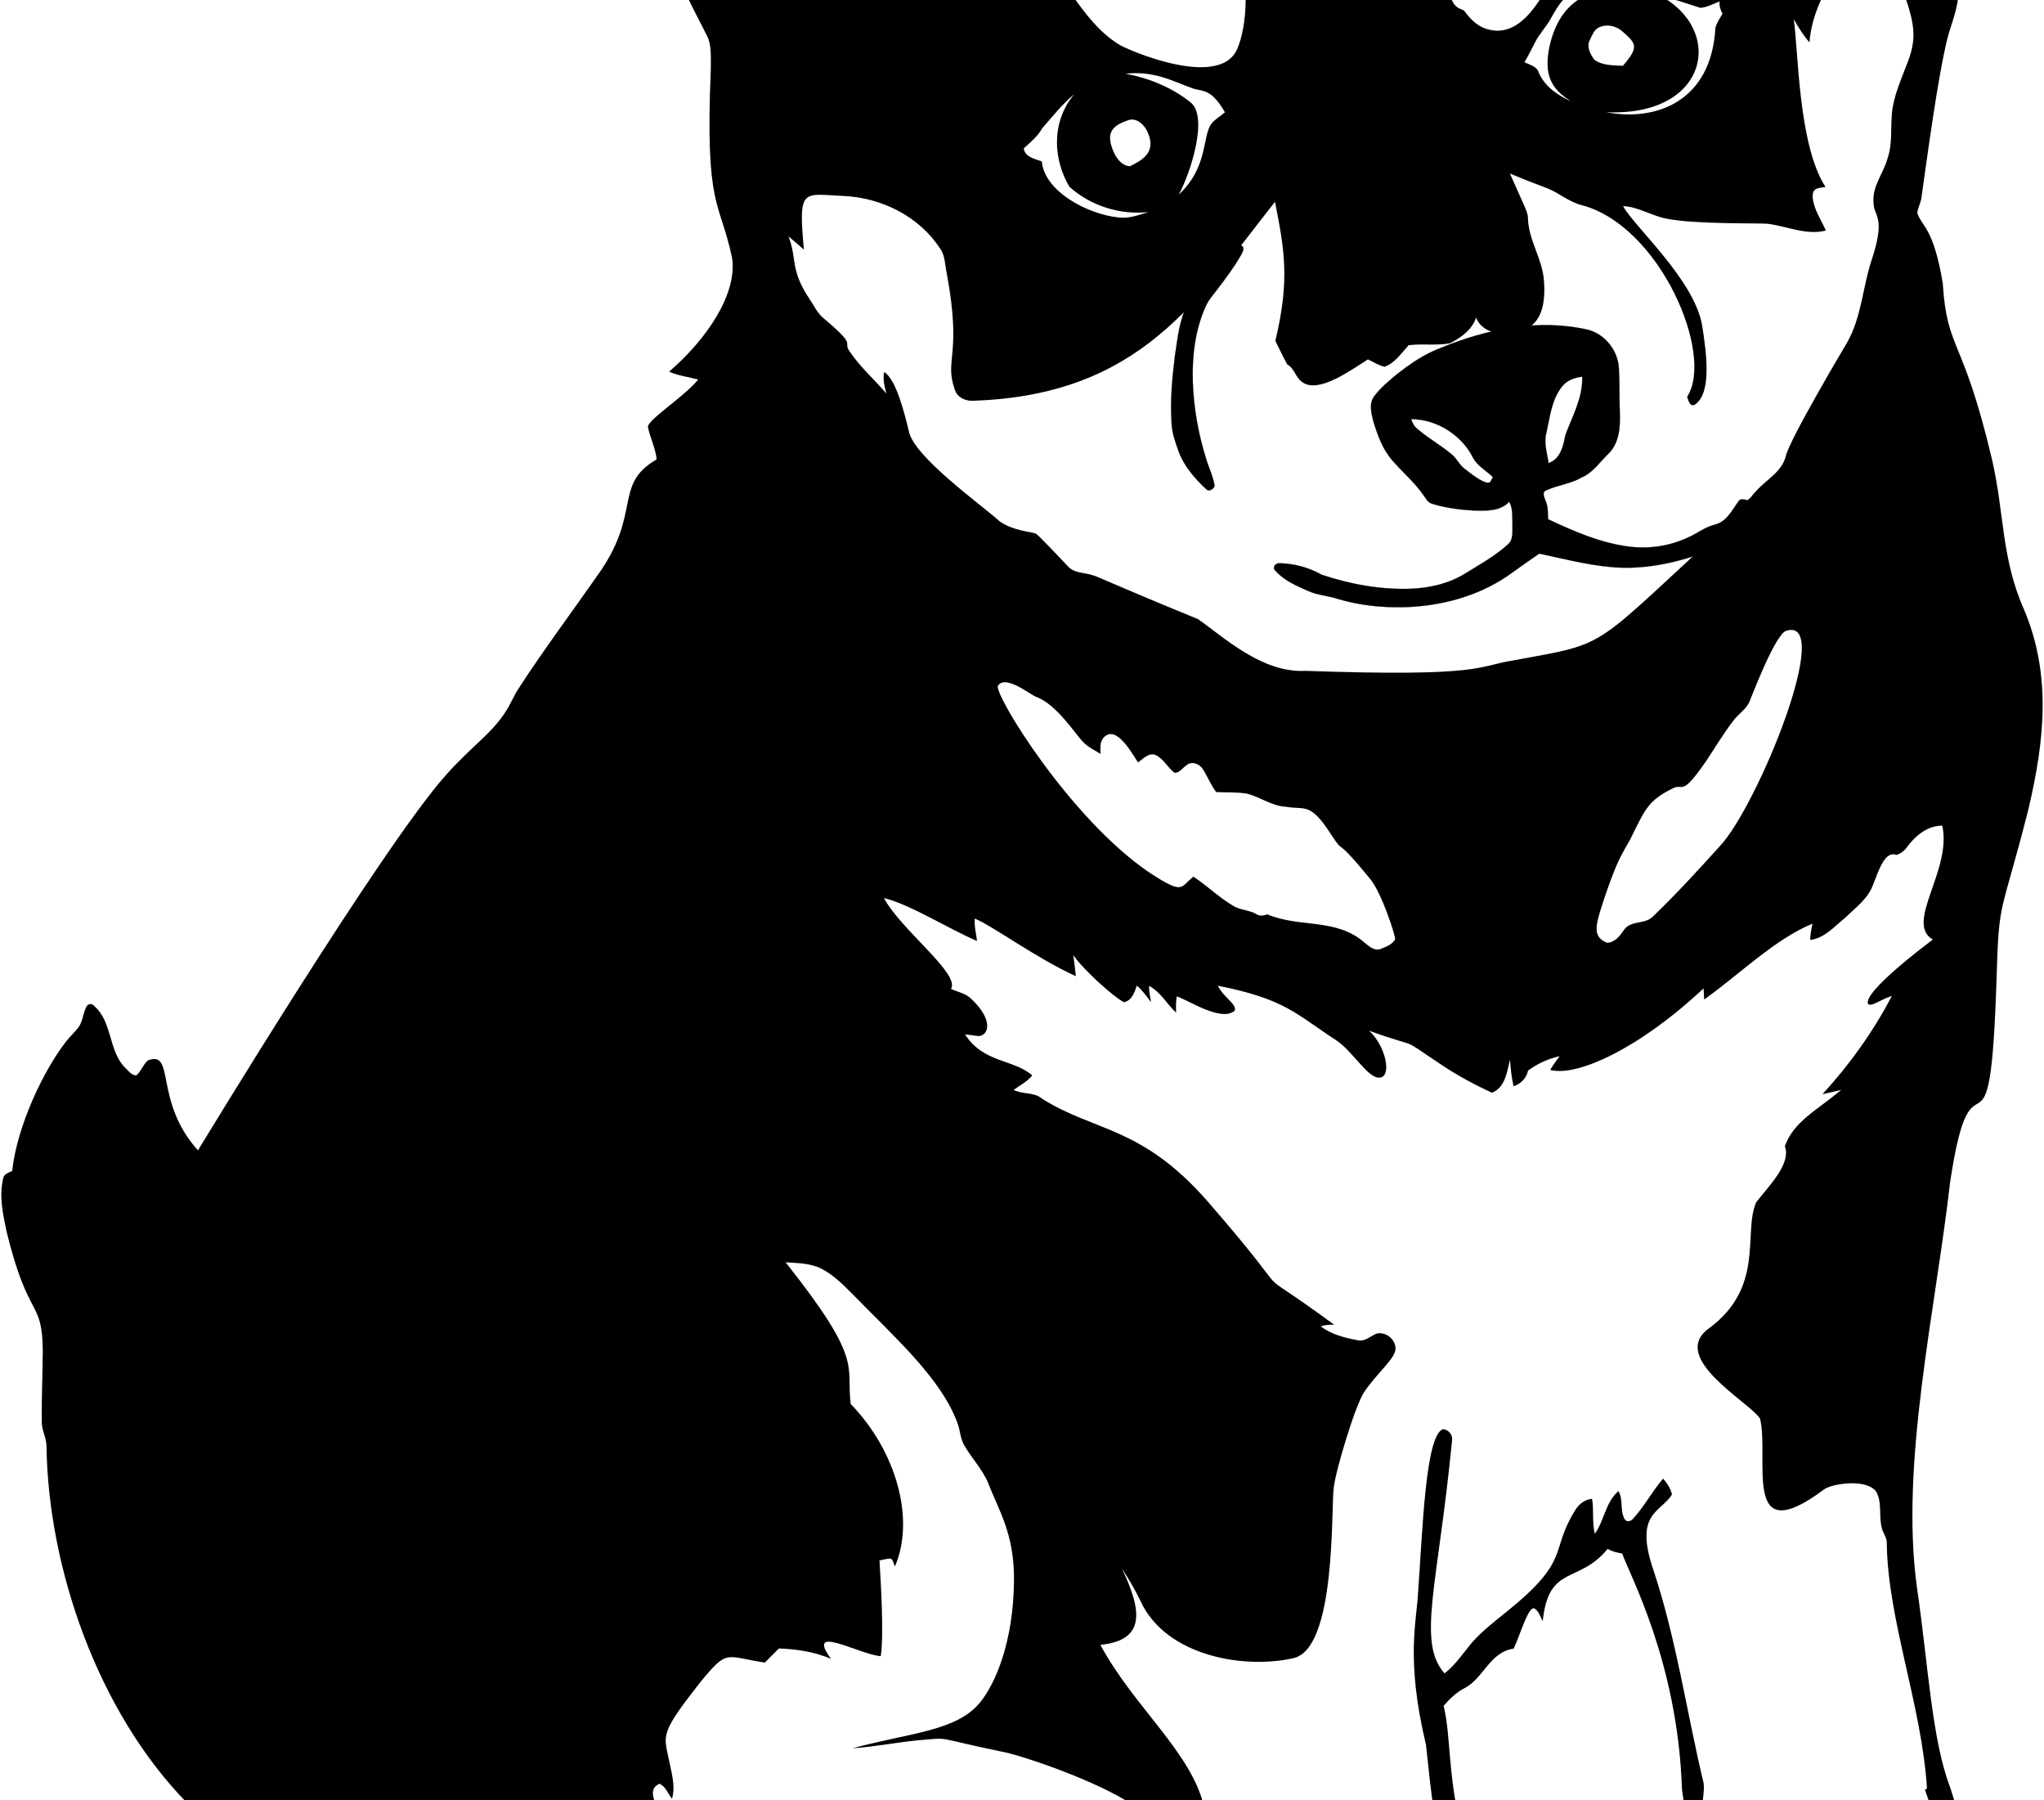 <svg width="1163" height="1024" viewBox="0 0 1163 1024" fill="none" xmlns="http://www.w3.org/2000/svg">
<g id="shiba">
<g id="body">
<path id="Vector" d="M992.004 -402.402C1049.77 -420.979 1090.7 -265.428 1082.92 -187.943C1080.18 -165.432 1072.02 -144.809 1069.36 -134.903C1097.68 -110.104 1097.12 -66.833 1102.47 -33.272C1103.03 -30.414 1103.08 -27.062 1105.62 -25.13C1121.43 -10.428 1111.7 8.066 1108.19 21.268C1102.58 43.516 1096.45 90.186 1093.3 112.151C1092.99 115.251 1091.23 117.992 1090.92 121.084C1093.1 128.6 1100.21 129.142 1105.43 161.407C1107.85 199.773 1116.82 191.07 1133.33 261.007C1140.59 292.184 1138.56 317.223 1151.62 346.713C1167.33 383.737 1163.36 421.446 1154.03 460.719C1138.45 522.117 1137.38 510.086 1136.05 555.178C1132.31 677.334 1122.45 585.626 1109.52 672.913C1101.34 744.838 1081.01 832.611 1090.69 902.874C1097.1 946.458 1099.12 989.674 1109.67 1016.88C1114.24 1031.12 1132.42 1090.92 1132.71 1092.4C1130.04 1117.43 1120.8 1119.11 1112.48 1120.56C1088.33 1150.39 1066.53 1156.65 1040.17 1129.05C1004.36 1141.98 992.131 1128.73 982.333 1106.36C977.675 1097.61 976.213 1104.18 959.669 1087.71C951.221 1078.6 954.119 1079.99 958.087 1053.14C961.33 1032.67 957.246 1023.7 956.982 1017.09C954.463 944.92 926.79 895.017 923.012 883.741C920.154 883.139 917.243 882.645 914.762 881.018C898.156 901.369 881.171 889.517 877.764 922.258C876.452 919.688 875.616 916.578 873.082 914.934C869.501 913.463 864.745 930.675 861.246 937.814C847.739 939.649 844.084 954.742 833.261 960.308C828.57 962.68 824.84 966.428 821.399 970.319C825.832 989.337 823.185 1005.24 831.878 1044.08C833.478 1051.5 839.562 1056.51 844.064 1062.2C856.76 1079.19 887.372 1082.78 889.007 1097.95C889.897 1109.32 890.391 1120.83 888.737 1132.17C887.893 1137.29 893.258 1154.95 880.128 1168.98C874.642 1174.77 866.733 1179.66 859 1176.54C856.79 1197.18 850.633 1189.24 837.953 1188.6C833.666 1187.77 829.586 1189.54 825.434 1190.09C817.337 1189.03 809.105 1189.13 801.071 1190.71C791.824 1192.14 782.846 1195.89 773.383 1195.49C768.935 1195.47 765.942 1191.95 763.066 1189.09C730.925 1158.04 688.209 1092.01 672.893 1033.1C677.595 1067.17 695.503 1082.6 669.936 1103.55C658.092 1103.95 646.759 1108.21 634.924 1108.67C630.314 1108.9 626.054 1106.95 621.696 1105.82C558.263 1088 507.707 1121.45 437.1 1117.55C419.702 1112.56 403.076 1104.5 384.977 1102.06C380.286 1101.36 375.514 1101.66 370.823 1101.03C366.024 1100.3 362.133 1096.93 357.325 1096.24C348.904 1094.65 340.628 1098.41 332.189 1097.51C323.147 1096.71 325.152 1093.73 308.698 1092.76C209.821 1087.45 235.055 1122.26 154.692 1079.52C131.569 1066.92 132.625 1053.42 106.712 1025.88C55.195 973.329 27.453 891.241 26.461 822.948C26.542 817.978 23.666 813.575 23.765 808.623C23.612 795.125 24.268 781.636 24.34 768.147C24.025 738.641 16.166 751.439 3.751 700.585C1.666 690.789 -0.563 680.491 1.756 670.551C2.071 667.792 4.883 667.154 6.932 666.067C9.626 640.712 24.714 608.916 37.613 592.421C39.824 589.536 42.637 587.173 44.757 584.216C47.201 580.747 47.228 576.254 49.205 572.578C50.068 570.879 52.332 570.646 53.501 572.156C64.159 581.269 61.508 597.732 71.295 607.447C73.101 609.155 74.791 611.671 77.505 611.77C80.408 609.407 81.378 605.443 84.29 603.125C99.877 597.457 87.385 626.346 112.625 654.367C113.311 653.367 217.978 480.467 254.157 440.402C268.261 424.572 279.738 417.327 287.731 404.779C290.625 400.367 292.476 395.37 295.469 391.02C309.542 369.344 325.08 348.666 339.845 327.457C365.683 291.663 348.508 275.956 373.617 261.306C373.015 255.042 370.049 249.372 368.728 243.279C367.223 239.49 388.548 226.447 397.261 215.914C391.752 214.395 385.974 213.757 380.707 211.421C402.341 192.828 419.886 166.666 416.456 146.303C409.546 113.744 401.082 119.058 404.441 39.307C404.306 32.612 405.241 25.279 401.709 19.249C315.954 -145.945 346.729 -179.353 350.97 -229.279C354.666 -260.701 362.678 -274.904 379.054 -292.896C384.575 -298.519 412.698 -295.997 433.001 -288.052C452.331 -280.737 469.577 -269.153 487.371 -258.845C516.011 -241.975 507.108 -251.504 538.658 -225.873C602.973 -279.498 552.84 -248.11 625.65 -284.359C622.693 -281.699 622.019 -277.736 623.071 -274.006C707.746 -282.274 769.88 -322.085 841.637 -285.105C873.416 -269.639 885.545 -310.349 940.725 -366.57C955.455 -381.409 972.071 -395.258 992.004 -402.402ZM988.391 -360.299C977.647 -353.963 965.337 -356.475 942.002 -328.504C933.916 -318.723 905.943 -277.896 905.3 -275.383C902.047 -265.165 904.347 -254.408 904.59 -243.965C918.925 -233.606 937.314 -235.439 954.421 -239.912C957.773 -248.647 960.909 -257.454 964.199 -266.216C965.969 -257.786 967.677 -249.348 969.456 -240.918C973.743 -251.666 977.975 -262.432 982.262 -273.18C983.619 -263.753 984.805 -254.299 986.261 -244.881C991.365 -259.52 996.173 -274.25 1001.21 -288.916C999.112 -269.595 996.937 -250.291 994.843 -230.979C1003.11 -237.899 1011.34 -244.872 1019.62 -251.801C1012.54 -239.831 1005.4 -227.887 998.302 -215.926C1006.46 -218.119 1014.64 -220.222 1022.77 -222.531C1013.67 -214.829 1009.85 -202.536 1010.39 -190.898C1022.01 -177.623 1033.57 -156.448 1041.08 -155.652C1068.18 -177.091 1055.29 -309.107 1024.77 -352.264C1008.28 -373.265 1001.3 -366.937 988.391 -360.299ZM387.466 -253.07C384.168 -249.396 376.568 -212.758 375.954 -209.493C373.501 -196.453 374.04 -183.126 373.833 -169.924C371.953 -120.145 394.493 -70.106 425.39 -29.165C433.766 -36.894 438.78 -47.462 442.276 -58.129C443.79 -62.266 440.06 -95.761 439.868 -97.194C437.774 -103.88 435.024 -110.351 432.715 -116.956C436.561 -117.998 440.408 -119.059 444.236 -120.2C438.952 -123.938 433.731 -127.758 428.473 -131.514C435.24 -131.199 442.007 -130.858 448.783 -130.543C443.894 -141.345 438.978 -152.129 434.117 -162.931C445.117 -153.306 456.072 -143.618 467.053 -133.967C467.502 -141.102 467.952 -148.247 468.41 -155.382C473.55 -146.629 478.628 -137.849 483.759 -129.096C486.527 -136.69 489.259 -144.293 492.036 -151.877C494.346 -142.863 496.565 -133.832 498.893 -124.818C499.603 -129.024 500.277 -133.239 501.095 -137.417C501.634 -137.435 502.704 -137.453 503.243 -137.471C506.64 -132.825 510.127 -128.242 513.524 -123.587C510.519 -139.582 507.172 -167.893 521.181 -176.007C523.284 -177.526 525.944 -176.771 528.343 -176.888C526.874 -185.357 433.057 -261.543 387.466 -253.07ZM851.083 -84.676C849.097 -86.024 847.111 -87.372 845.134 -88.702C832.034 -69.077 817.221 -36.886 822.083 -14.481C825.616 3.437 827.888 3.929 832.939 5.892C836.192 10.421 840.254 14.744 845.736 16.442C870.289 24.205 883.925 -13.731 898.578 -46.025C898.61 -67.709 896.959 -65.548 887.237 -89.943C883.606 -89.44 879.976 -88.927 876.345 -88.424C875.257 -91.524 874.17 -94.616 873.092 -97.707C869.65 -95.406 866.19 -93.151 862.766 -90.859C862.092 -93.205 861.328 -95.523 860.483 -97.797C857.293 -93.465 854.219 -89.053 851.083 -84.676ZM646.725 -56.764C645.503 -54.796 644.281 -52.819 643.067 -50.842C639.266 -52.001 635.473 -53.17 631.681 -54.329C631.546 -52.675 631.411 -51.022 631.295 -49.368C628.123 -49.413 624.95 -49.467 621.787 -49.512C621.392 -45.944 621.005 -42.377 620.61 -38.809C618.372 -39.357 616.126 -39.905 613.897 -40.436C612.634 -34.776 606.14 -7.385 609.485 -3.563C617.133 7.374 625.436 18.49 637.029 25.518C640.609 27.844 693.303 51.235 703.854 28.106C709.946 14.032 709.979 -8.986 706.092 -24.709C702.826 -39.344 684.918 -49.702 667.539 -54.275C663.944 -55.416 660.547 -53.08 657.195 -52.127C653.698 -53.672 650.203 -55.218 646.725 -56.764ZM1045.04 -16.934C1037.56 -4.353 1030.63 9.235 1029.56 24.081C1026.01 20.109 1023.28 15.526 1020.61 10.951C1023.24 28.042 1023.08 82.406 1038.68 106.336C1034.66 107.093 1030.64 106.596 1031.48 113.067C1032.32 119.654 1036.3 125.181 1038.9 131.139C1027.82 133.997 1016.91 128.74 1006.02 127.32C1002.36 126.774 964.929 127.737 948.508 124.426C939.908 122.898 932.377 117.668 923.525 117.219C928.904 128.015 964.329 159.159 968.54 185.428C971.202 202.446 973.863 223.785 964.262 230.263C961.386 231.539 960.604 227.603 959.939 225.689C975.69 201.611 944.38 128.32 899.97 116.698C892.646 114.874 886.912 109.563 879.93 106.929C872.947 104.296 865.992 101.609 859.117 98.733C868.533 119.997 869.407 120.708 869.398 124.687C869.919 137.017 877.72 147.558 878.502 159.834C880.042 180.005 873.084 191.481 851.623 189.23C846.483 188.736 841.711 185.572 839.886 180.639C837.594 187.577 831.232 192.106 825.004 195.278C817.293 196.716 809.322 195.386 801.549 196.356C797.379 200.786 793.767 206.52 787.745 208.65C784.402 207.778 781.418 205.963 778.354 204.435C768.641 210.519 750.168 224.159 740.942 217.358C737.177 214.788 736.512 209.522 732.414 207.32C729.988 202.935 727.912 198.369 725.647 193.894C734.224 158.327 730.498 140.868 725.458 114.793C681.308 170.675 649.102 224.624 554.045 227.954C549.588 228.313 544.708 226.184 543.261 221.681C537.096 203.792 547.518 202.994 538.642 155.233C537.635 150.524 537.806 145.312 534.805 141.277C523.059 123.16 501.68 112.528 480.39 111.504C456.566 110.44 454.141 106.36 457.411 142.005C454.535 139.444 451.615 136.945 448.649 134.492C453.598 147.166 449.383 153.195 460.413 169.792C463.091 173.656 465.023 178.204 468.789 181.196C488.783 197.972 478.733 193.644 483.716 200.311C489.593 208.983 497.574 215.903 504.332 223.847C503.281 219.866 502.247 215.759 503.02 211.625C509.789 215.347 514.718 235.332 517.111 245.235C519.798 259.86 559.086 287.656 568.982 296.72C574.59 300.656 581.554 301.878 588.151 303.181C589.696 303.376 589.254 302.77 607.949 322.458C612.206 326.751 617.586 325.016 625.302 328.542C643.976 336.576 662.732 344.467 681.559 352.123C695.883 362.004 717.831 382.966 742.813 381.608C844.053 385.157 840.358 378.946 860.935 375.686C918.151 365.115 903.027 370.973 988.106 293.646C992.662 289.647 994.774 283.689 999.097 279.456C1004.8 272.887 1013.84 268.564 1016.07 259.505C1018.11 250.116 1050.05 196.35 1050.69 195.349C1059.46 180.305 1059.79 162.368 1065.48 146.228C1073 122.368 1065.94 123.432 1065.98 114.828C1065.32 105.751 1071.71 98.463 1073.99 90.079C1076.86 81.82 1075.67 72.986 1076.48 64.44C1077.46 54.069 1082.04 44.579 1085.6 34.937C1091.35 19.588 1089.03 11.855 1079.94 -13.546C1077.68 -19.723 1070.23 -40.842 1063.69 -40.353C1056.05 -33.847 1050.39 -25.346 1045.04 -16.934ZM893.195 -3.499C888.099 0.033 885.215 5.658 882.186 10.88C879.697 15.409 875.958 19.103 873.613 23.731C871.582 27.64 869.668 31.612 867.385 35.387C870.423 36.888 874.467 37.697 875.581 41.399C878.933 49.298 886.455 54.286 894.013 57.683C883.066 50.956 878.037 43.137 881.719 26.005C887.736 0.016 905.003 -7.968 929.286 -6.788C921.466 -8.347 907.749 -13.726 893.195 -3.499ZM943.619 -2.96C981.749 16.536 972.415 66.452 913.981 63.829C942.823 69.392 973.775 57.152 976.007 16.02C976.717 13 978.595 10.457 980.087 7.788C978.874 5.631 978.092 3.277 978.442 0.778C974.901 2.18 971.369 4.112 967.559 4.481C959.607 1.938 951.671 -0.722 943.619 -2.96ZM909.56 15.696C906.927 17.044 905.929 20.046 904.707 22.535C902.496 26.354 904.788 30.857 907.178 33.984C911.806 37.381 917.917 37.093 923.381 37.435C932.744 26.735 930.929 24.73 923.264 17.988C919.652 14.627 914.035 13.459 909.56 15.696ZM640.524 41.947C653.752 44.445 666.657 49.649 677.235 58.096C687.867 65.985 677.358 98.644 670.693 110.668C687.562 95.089 683.949 77.4 689.296 70.345C691.435 67.739 694.418 66.04 696.98 63.902C688.961 49.906 683.978 52.177 678.701 50.287C672.752 48.238 667.063 45.488 661.006 43.79C654.381 41.848 647.381 41.102 640.524 41.947ZM592.993 72.987C590.45 77.606 586.352 80.877 582.523 84.364C582.999 89.289 588.913 90.43 592.768 91.805C594.335 109.166 619.277 122.029 636.704 123.735C642.518 124.427 648.027 122.225 653.491 120.626C637.405 122.405 620.474 117.103 608.468 106.229C599.753 91.613 597.41 70.243 611.209 53.558C604.379 59.273 598.825 66.301 592.993 72.987ZM641.512 68.529C632.947 71.549 628.385 75.478 634.224 87.653C635.976 90.969 638.924 94.483 642.986 94.537C648.389 91.705 659.246 87.247 652.395 74.029C650.4 70.21 646.024 66.624 641.512 68.529ZM1016.3 358.819C1009.87 360.824 995.718 398.652 995.212 399.655C993.019 403.897 988.759 406.431 986.01 410.25C980.375 417.628 975.666 425.653 970.463 433.337C956.19 454.072 957.93 445.034 951.573 448.561C937.812 455.358 936.002 460.636 928.989 474.569C924.415 484.543 921.356 484.197 910.719 517.481C908.25 525.93 905.926 533.065 914.404 536.272C918.906 536.128 921.764 532.264 924.074 528.885C927.956 523.313 936.17 526.018 940.61 521.228C953.776 508.566 966.132 495.086 978.363 481.534C999.979 458.82 1044.04 350.114 1016.3 358.819ZM567.785 390.093C565.453 394.772 608.209 465.053 653.635 496.109C673.908 509.381 671.257 504.713 679.031 498.688C686.742 503.73 693.356 510.29 701.273 515.035C705.425 517.776 710.7 517.515 714.969 520.041C716.883 521.335 719.103 520.742 721.143 520.131C739.726 527.954 760.12 522.026 776.339 536.136C778.963 538.284 782.126 541.249 785.802 539.704C788.732 538.509 792.21 537.26 793.809 534.348C794.049 532.211 786.1 507.976 779.817 500.27C758.047 473.508 765.952 487.783 757.125 474.316C745.431 456.173 742.524 460.799 731.926 458.949C723.856 458.59 717.206 453.485 709.612 451.481C703.807 450.465 697.875 450.879 692.016 450.564C688.889 446.529 687.118 441.703 684.359 437.452C682.499 434.477 677.951 432.725 675.094 435.34C672.829 436.724 671.14 439.824 668.21 439.564C664.265 436.527 662 431.494 657.327 429.382C653.436 428.151 650.371 431.629 647.549 433.705C644.946 430.154 635.267 411.409 627.913 419.641C625.576 422.103 626.25 425.734 626.161 428.816C623.052 426.974 619.798 425.329 617.102 422.912C612.178 418.402 601.654 400.774 589.531 396.392C585.801 394.909 572.051 383.573 567.785 390.093ZM1085.31 481.515C1083.76 483.762 1081.63 485.577 1078.96 486.323C1072.31 483.744 1068.86 495.648 1065.94 502.724C1063.17 511.073 1055.7 516.384 1049.64 522.27C1043.64 527.096 1038.07 533.701 1029.98 534.681C1030.01 531.545 1030.6 528.471 1031.28 525.434C1010 534.012 988.42 555.388 969.617 568.552C969.572 566.449 969.455 564.328 969.285 562.252C932.7 596.51 897.27 612.675 882.051 608.614C883.615 605.873 885.52 603.357 887.362 600.805C880.909 602.234 874.772 605.065 869.442 608.965C868.561 613.252 865.326 616.595 861.183 617.871C860.078 612.874 859.467 607.797 859.197 602.701C857.472 609.594 856.465 618.643 848.862 621.609C838.923 616.936 829.19 611.777 820.069 605.631C794.565 588.701 810.78 597.681 778.982 586.336C788.408 594.804 792.167 612.399 785.048 612.982C778.432 613.676 770.136 598.528 760.73 592.052C737.164 576.76 731.565 568.385 692.961 560.715C696.006 567.32 704.15 571.422 702.469 574.941C694.836 581.623 675.345 568.405 669.542 566.79C669.048 569.845 669.039 572.946 669.209 576.046C663.916 571.139 660.312 564.228 653.797 560.796C653.77 563.932 654.345 567.015 654.965 570.088C652.422 566.799 650.049 563.339 646.841 560.652C645.583 564.436 643.956 569.324 639.418 570.079C633.783 567.213 616.208 551.531 610.714 543.308C611.28 547.289 611.685 551.297 612.152 555.305C589.352 544.88 565.375 527.047 554.637 522.494C554.26 526.781 555.401 530.978 555.904 535.21C541.383 529.324 517.644 514.234 502.936 510.865C512.842 529.157 546.588 554.078 541.094 562.53C545.021 564.318 549.569 565.1 552.723 568.264C565.364 580.171 562.668 589.068 556.74 589.365C554.188 589.104 551.662 588.61 549.11 588.403C559.661 604.868 576.752 602.36 587.331 611.751C584.5 615.31 580.357 617.305 576.772 619.956C581.876 622.706 588.347 621.016 592.912 624.962C622.712 643.843 649.403 640.416 686.796 683.034C746.108 751.245 702.833 712.288 759.085 753.517C756.497 753.454 753.927 753.706 751.446 754.407C757.395 759.098 765.07 760.949 772.376 762.36C776.582 763.402 779.709 760.05 783.268 758.577C788.453 757.346 794.142 761.884 794.025 767.24C794.025 772.77 783.449 780.987 776.24 791.792C771.099 799.403 760.068 835.967 758.851 846.341C757.308 859.411 760.205 937.442 736.177 943.137C709.08 949.565 663.578 942.689 648.853 910.578C645.798 904.206 642.176 898.122 638.33 892.209C649.66 915.86 652.205 933.072 626.099 935.651C645.066 970.958 678.138 996.984 685.079 1027.85C692.585 1061.21 703.668 1076.49 706.351 1083.3C717.677 1115.08 729.809 1136.64 752.336 1154.99C760.212 1185.92 789.751 1189.91 797.962 1183.22C786.739 1173.07 765.322 1153.48 773.293 1140.67C798.369 1161.59 800.952 1177.01 813.356 1181.99C823.377 1185.89 843.662 1183.47 846.58 1180.19C857.33 1168.62 819.642 1126.67 802.599 1127.3C804.989 1125.31 807.658 1123.22 810.939 1123.31C828.911 1123.31 859.607 1156.39 864.59 1169.37C890.659 1146.98 863.868 1112.99 835.15 1096.86C840.651 1092.06 862.051 1103.1 877.055 1122.27C887.528 1096.2 857.401 1070.01 833.91 1068C819.501 1061.19 816.887 1045.19 811.344 992.358C799.688 944.03 806.103 921.655 806.815 906.508C809.452 870.655 811.012 816.443 821.005 812.974C824.016 813.046 826.712 816.218 826.208 819.247C818.188 901.786 806.054 934.064 821.93 951.882C828.23 946.957 832.66 940.199 837.72 934.106C843.57 927.636 850.472 922.262 857.248 916.807C894.517 886.798 881.305 882.911 896.367 858.906C898.416 855.491 901.795 852.948 905.839 852.579C907.025 859.148 905.74 865.96 907.421 872.458C912.858 864.909 913.505 854.395 920.892 848.203C923.75 853.11 921.593 859.329 924.442 864.226C925.619 866.041 928.028 865.385 929.187 863.893C935.649 856.883 940.061 848.274 946.289 841.076C948.527 843.727 950.576 846.675 951.34 850.126C944.758 860.585 929.543 860.503 940.897 893.496C953.928 932.894 959.715 974.134 969.34 1014.39C970.523 1022.26 963.652 1049.51 963.13 1068.3C963.13 1073.99 963.445 1080.76 968.181 1084.72C972.737 1088.22 978.875 1087.12 984.097 1086.08C986.461 1076.17 993.254 1067.71 1001.49 1061.94C1006.74 1058.29 1014.11 1056.22 1019.94 1059.79C1026.33 1063.65 1028.95 1071.08 1031.31 1077.76C1029.33 1074.82 1027.03 1071.88 1023.67 1070.47C1007.73 1063.1 986.786 1079.85 997.442 1103.82C1002.07 1110.55 1008.63 1115.99 1015.95 1119.59C1020.39 1121.67 1026.33 1123.2 1030.45 1119.68C1034.41 1116.06 1034.54 1110.29 1034.99 1105.34C1035.91 1096.51 1036.37 1087.28 1040.46 1079.21C1042.98 1074.16 1047.96 1070.4 1053.61 1069.73C1060.36 1068.76 1068.08 1065.93 1074.27 1070.27C1075.85 1071.14 1077.46 1074.3 1074.89 1074.9C1070.2 1075.35 1065.3 1076.6 1062.13 1080.35C1055.83 1087.51 1055.74 1097.62 1052.04 1106.04C1065.02 1149.12 1099.28 1122.83 1091.61 1086.94C1092.47 1085.16 1093.33 1083.39 1094.22 1081.65C1096.02 1083.45 1098.4 1085.27 1098.3 1088.11C1098.34 1093.6 1096.91 1099.4 1099.09 1104.68C1100.59 1108.23 1105 1109.17 1108.46 1108.64C1111.6 1106.9 1112.83 1103.18 1114.29 1100.09C1115.42 1097.02 1117.2 1094.12 1117.75 1090.88C1117.21 1081.1 1115.18 1071.41 1112.19 1062.09C1107.18 1047.21 1100.19 1033.08 1095.28 1018.15C1095.56 1017.96 1096.12 1017.54 1096.41 1017.34C1093.51 970.333 1074.09 921.516 1073.54 877.817C1073.69 874.851 1071.66 872.506 1070.9 869.783C1068.75 862.908 1071.14 855.099 1067.58 848.619C1062.12 840.701 1041.67 844.025 1037.66 847.388C990.492 882.503 1006.98 829.977 1001.43 806.948C995.547 797.671 949.52 772.509 972.109 755.804C1004.46 732.123 991.643 701.52 999.195 683.991C1005.53 675.508 1019.44 662.263 1015.55 651.98C1020.62 638.016 1033.06 632.062 1047.62 620.023C1044.07 620.805 1040.52 621.623 1036.97 622.414C1052.42 605.546 1065.86 586.818 1076.44 566.508C1068.79 569.172 1065.55 572.494 1062.89 571.208C1059.66 564.267 1097.4 536.305 1099.72 534.461C1083.55 524.992 1110.74 495.043 1105.12 469.667C1096.85 469.589 1090.02 475.224 1085.31 481.515ZM447.013 718.045C491.746 774.534 481.274 776.311 484.038 798.638C510.468 825.919 520.635 864.705 509.192 891.022C507.149 886.013 508.408 885.819 500.412 887.67C501.157 899.65 503.024 930.52 501.122 942.094C489.237 941.271 457.828 923.081 472.805 943.577C463.459 939.65 453.295 938.032 443.212 937.718C440.498 940.342 437.802 943.002 435.178 945.734C412.422 942.266 414.167 937.932 398.89 956.356C375.499 986.005 377.703 986.677 380.422 1000.27C381.896 1007.75 384.511 1015.58 382.381 1023.19C379.973 1020.39 378.849 1016.14 375.192 1014.67C366.443 1018.78 375.797 1028.53 376.073 1036.06C372.442 1039.07 367.356 1040.26 364.606 1044.32C362.305 1047.72 360.49 1051.44 358.109 1054.81C354.018 1061.29 355.687 1056.62 353.023 1075.76C358.954 1075.76 364.894 1075.2 370.817 1075.55C377.908 1078.74 381.925 1086.43 389.294 1089.25C408.696 1097.5 430.354 1095.13 450.628 1099.51C486.221 1107.06 493.256 1105.49 518.738 1097.85C565.053 1084.01 542.809 1088.91 608.39 1090.18C607.162 1063.96 558.838 1055.5 551.72 1040.66C571.471 1027.83 613.894 1073.41 621.376 1090.19C640.809 1099.59 647.424 1075.79 644.58 1070.41C639.961 1060.56 632.187 1052.67 626.517 1043.47C624.677 1041.14 628.192 1033.36 638.82 1043.62C648.142 1053.19 659.537 1072.82 654.565 1085.22C679.461 1061.55 669.511 1041.21 639.917 1023.78C618.188 1010.93 580.235 998.245 570.162 996.427C530.537 988.36 542.186 988.193 521.786 990.001C509.528 991.232 497.405 993.677 485.102 994.459C518.564 985.509 544.087 984.711 557.526 968.55C566.254 958.006 576.759 933.992 576.946 898.525C577.086 872.253 568.238 859.19 562.181 843.472C558.919 835.609 552.79 829.462 548.62 822.128C546.266 818.075 546.346 813.213 544.585 808.953C535.032 783.537 508.62 760.316 485.246 736.313C479.836 730.885 474.336 725.304 467.479 721.727C461.167 718.495 453.905 718.522 447.013 718.045Z" fill="black"/>
</g>
<g id="spot">
<path id="Vector_2" d="M700.329 139.701C702.419 138.611 705.399 138.541 707.149 140.301C708.019 142.061 706.779 143.711 706.029 145.251C702.219 151.921 697.589 158.081 692.949 164.191C690.489 167.441 687.679 170.511 686.009 174.281C679.969 187.681 678.229 202.611 678.679 217.191C679.189 231.981 681.799 246.701 686.219 260.831C687.609 265.641 689.939 270.181 690.849 275.141C691.959 277.741 687.889 280.261 686.139 278.091C679.659 272.011 673.579 265.041 670.539 256.571C668.769 251.551 666.919 246.481 666.639 241.131C665.679 228.101 666.959 215.041 668.539 202.111C670.139 191.981 671.059 181.391 676.069 172.231C680.949 162.891 686.279 153.651 693.209 145.661C695.289 143.361 697.519 141.081 700.329 139.701Z" fill="black" stroke="black" stroke-width="0.094"/>
</g>
<g id="mouth">
<path id="Vector_3" d="M818.989 198.221C845.539 187.181 875.369 181.011 903.829 187.651C913.319 190.291 920.509 199.381 921.079 209.181C921.639 217.821 921.289 226.501 921.659 235.161C921.969 243.011 921.259 251.781 915.519 257.761C910.519 262.431 906.679 268.581 900.229 271.471C893.819 275.141 886.309 275.961 879.669 278.961C877.169 280.151 878.699 282.951 879.389 284.801C880.929 288.091 880.649 291.801 880.859 295.351C895.479 302.231 910.579 308.831 926.739 310.911C937.939 312.351 949.539 310.731 959.819 306.021C965.369 303.751 970.079 299.681 976.029 298.351C982.479 296.601 985.509 290.301 989.059 285.301C990.239 283.281 992.539 284.201 994.369 284.551C999.619 280.581 1004.61 275.221 1011.57 274.671C1011.98 279.781 1008.91 284.211 1005.43 287.621C1002.14 290.721 999.689 294.581 996.449 297.731C992.569 301.581 987.979 304.581 983.689 307.941C979.489 311.401 974.099 312.711 969.109 314.591C952.189 320.561 934.139 324.301 916.129 322.501C902.479 321.241 889.179 317.741 875.799 314.921C869.669 319.151 863.579 323.441 857.529 327.771C840.349 339.381 819.539 344.831 798.949 345.381C786.339 345.671 773.609 344.391 761.499 340.771C755.779 338.871 749.609 338.631 744.089 336.071C737.519 333.151 730.499 330.171 725.699 324.631C723.659 322.851 725.619 320.301 727.889 320.391C736.309 320.541 744.679 322.781 752.019 326.931C768.369 332.371 785.669 335.541 802.939 334.891C813.499 334.441 824.189 332.041 833.279 326.461C841.639 321.321 850.359 316.511 857.709 309.921C861.259 307.091 860.459 302.191 860.569 298.201C860.359 293.901 860.909 289.321 858.729 285.421C853.689 290.851 845.809 290.591 838.999 290.441C830.779 289.951 822.489 288.991 814.629 286.481C812.429 285.861 811.439 283.641 810.159 282.001C805.109 274.521 798.099 268.721 792.239 261.931C786.689 255.621 783.799 247.521 781.379 239.601C780.249 234.961 778.759 229.341 782.039 225.221C785.599 220.521 790.179 216.711 794.709 212.981C802.149 207.101 810.069 201.611 818.989 198.221ZM888.709 219.961C882.789 227.401 881.889 237.231 879.879 246.191C878.269 251.921 880.309 257.741 881.129 263.431C887.739 261.161 889.559 253.751 890.609 247.631C894.609 236.851 900.709 226.141 900.229 214.301C895.859 214.751 891.449 216.361 888.709 219.961ZM802.869 238.421C803.659 240.441 804.569 242.511 806.349 243.891C812.659 249.371 820.099 253.381 826.429 258.841C829.049 261.201 830.529 264.601 833.409 266.721C836.619 269.211 839.819 271.791 843.469 273.621C844.809 274.161 846.359 275.011 847.839 274.331C848.399 273.361 848.939 272.381 849.439 271.391C845.759 267.861 840.999 265.261 838.349 260.811C831.949 247.591 817.559 238.421 802.869 238.421Z" fill="black" stroke="black" stroke-width="0.094"/>
</g>
</g>
</svg>
